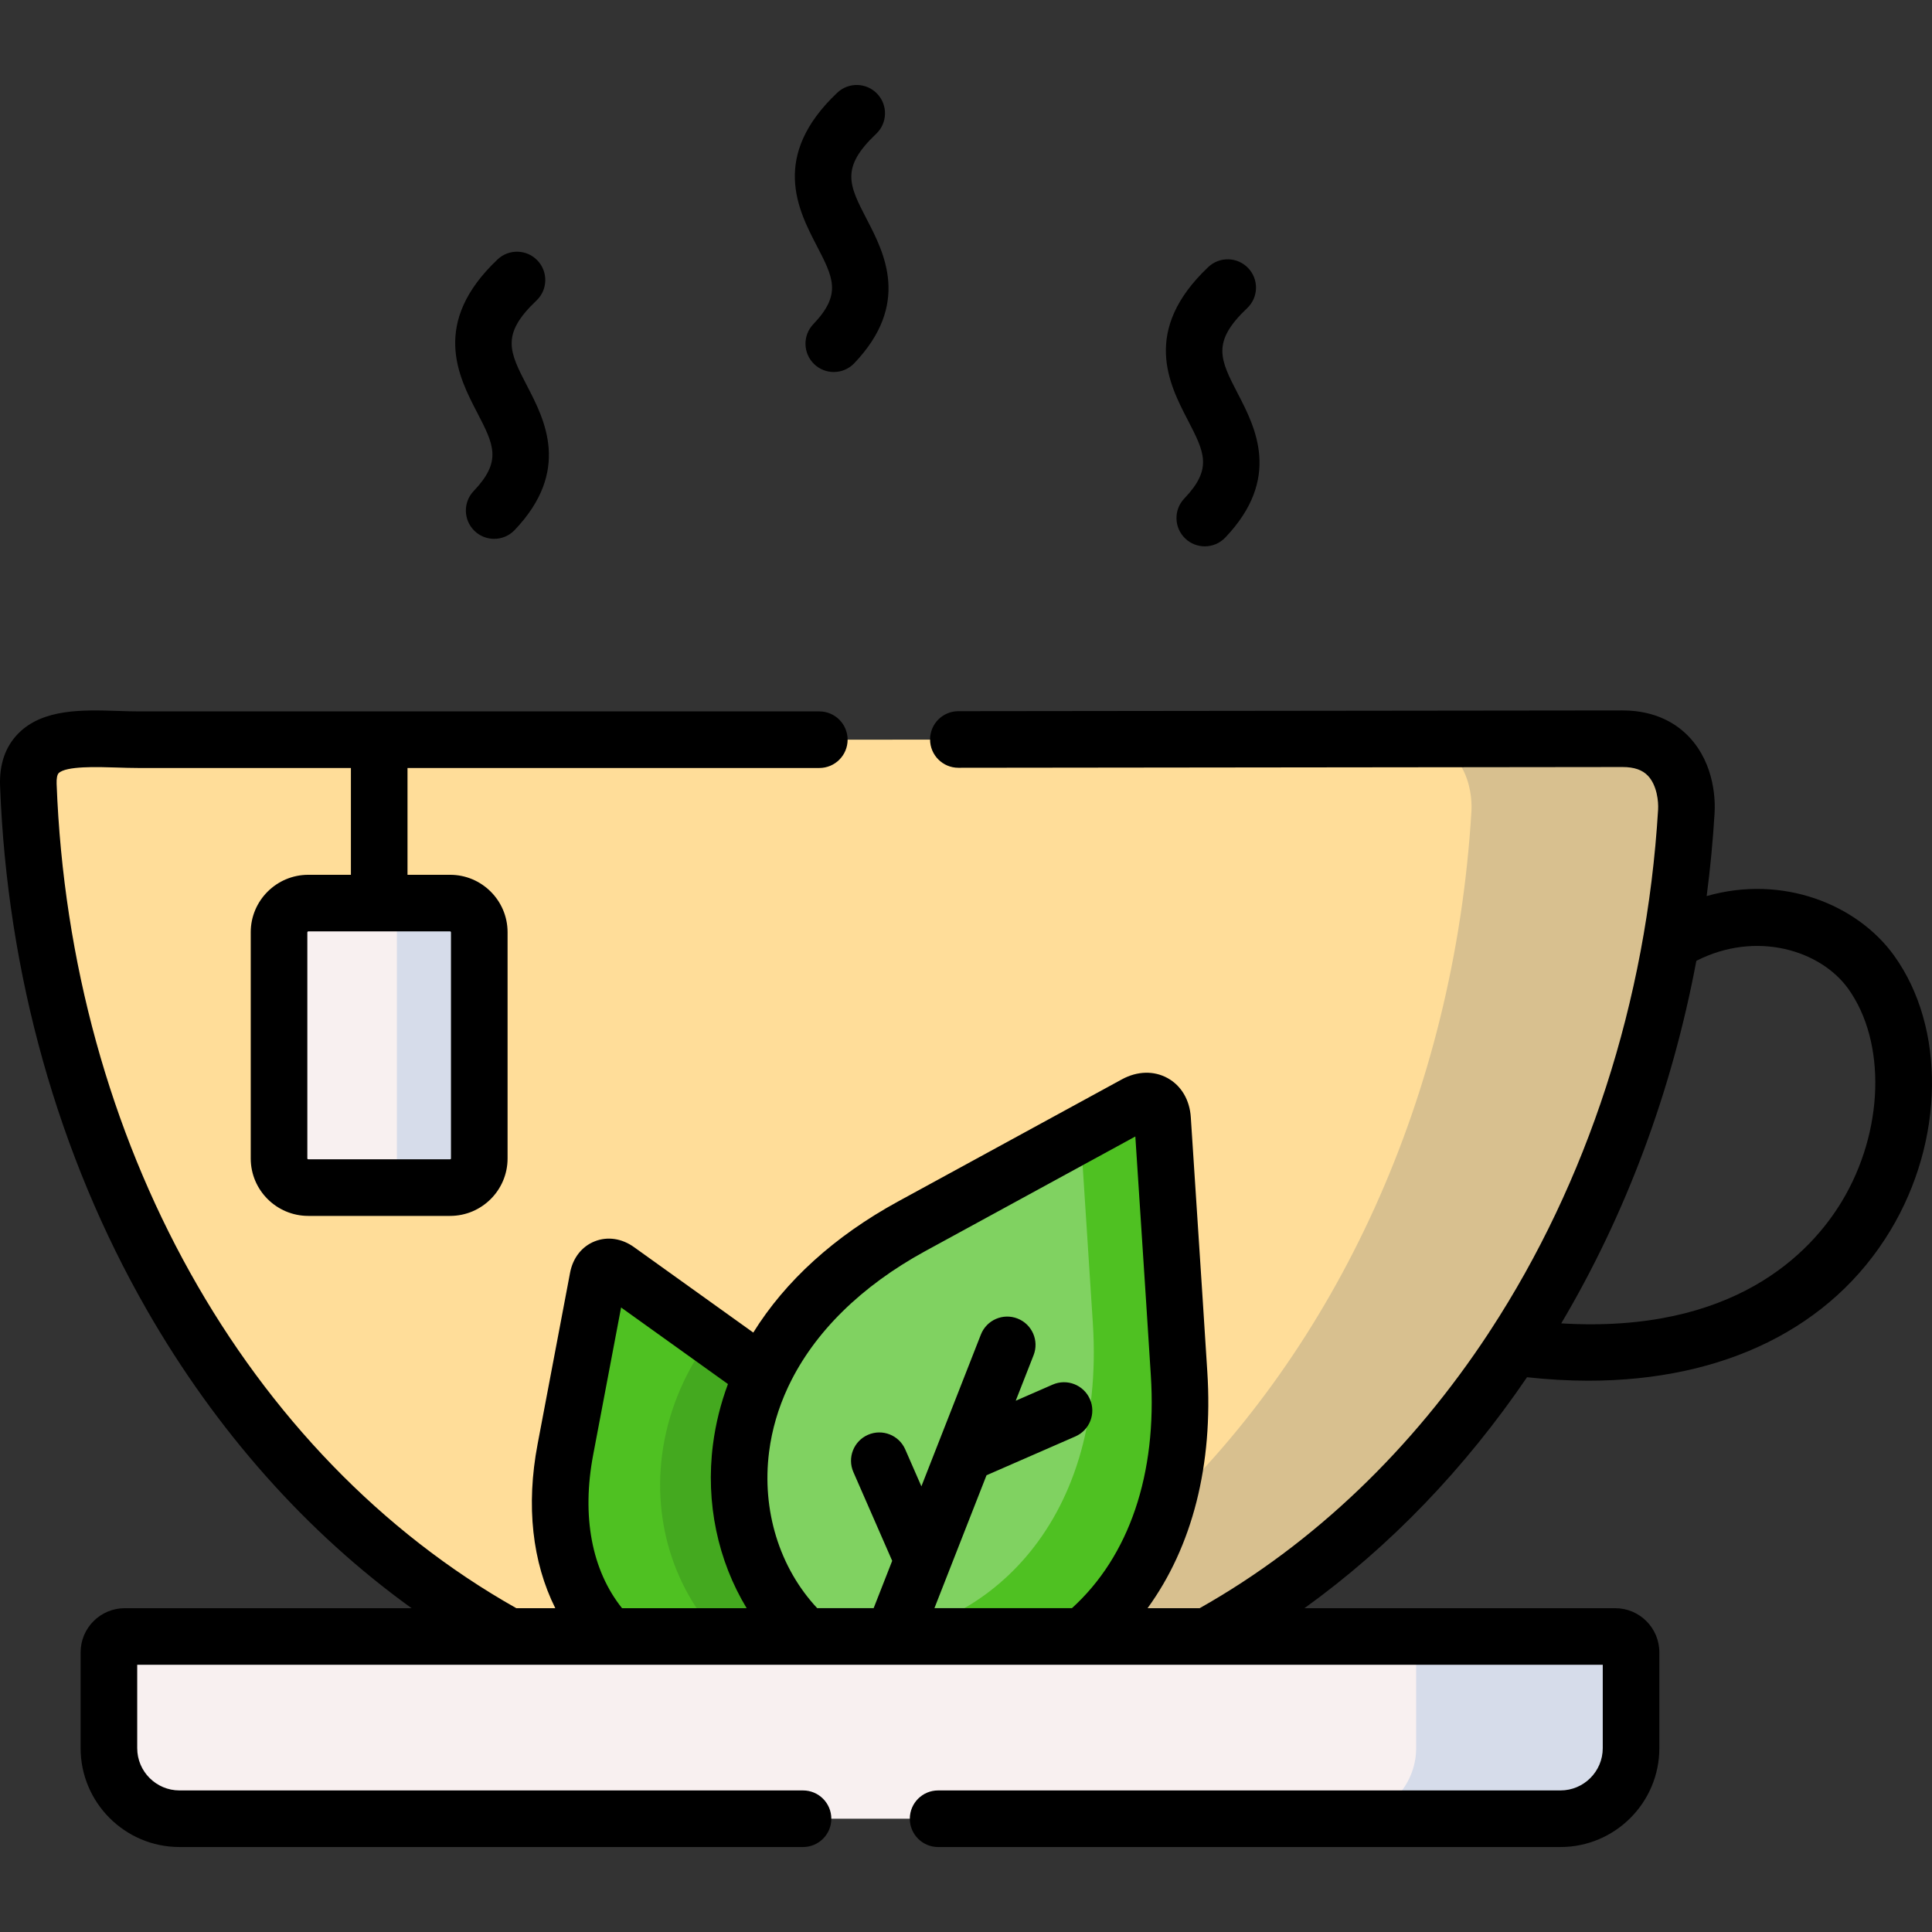 <?xml version="1.0"?>
<svg xmlns="http://www.w3.org/2000/svg" xmlns:xlink="http://www.w3.org/1999/xlink" xmlns:svgjs="http://svgjs.com/svgjs" version="1.1" width="512" height="512" x="0" y="0" viewBox="0 0 512 512" style="enable-background:new 0 0 512 512" xml:space="preserve" class=""><rect x="0" y="0" width="512" height="512" fill="#333333" stroke="none"/><g><g xmlns="http://www.w3.org/2000/svg"><g><path clip-rule="evenodd" d="m227.263 457.831h.114.114c116.121 0 211.232-107.094 219.409-242.821.369-6.044-1.959-19.24-16.893-19.24l-202.629.255h-190.678c-12.748 0-29.754-3.036-29.186 11.975 5.252 139.048 101.641 249.831 219.749 249.831z" fill="#ffdd99" fill-rule="evenodd" data-original="#fece85" style=""/></g><g><path clip-rule="evenodd" d="m306.815 401.56c-5.593 14.387-14.707 25.114-25.354 32.123 10.648-7.01 19.761-17.736 25.354-32.123zm83.13-186.55c-4.543 75.568-36.057 142.253-83.13 186.55-13.458 12.628-28.164 23.439-43.893 32.123h18.54 38.414c62.177-34.279 108.625-102.072 122.963-183.882 1.987-11.351 3.35-22.957 4.06-34.79.369-6.044-1.959-19.24-16.893-19.24l-55.136.085c13.315 1.021 15.416 13.365 15.075 19.154z" fill="#d8c08f" fill-rule="evenodd" data-original="#fdb440" style="" class=""/></g><g><path clip-rule="evenodd" d="m149.839 384.106c-5.423 28.519 5.678 48.156 21.038 57.038 5.423 3.121 11.357 4.909 17.319 5.306h.142c5.224.312 10.448-.482 15.331-2.44 4.599-1.816 16.208-11.091 12.18-8.201 9.514-6.824 5.131-53.82-13.685-71.623l-.909-.653-37.59-26.93c-2.356-1.703-4.685-.766-5.224 2.072z" fill="#4fc122" fill-rule="evenodd" data-original="#4fc122" style="" class=""/></g><g><path clip-rule="evenodd" d="m231.663 331.042c-14.309 9.762-23.906 21.254-29.499 33.144-9.681 20.46-7.609 42.111 2.158 58.173 3.095 5.108 6.984 9.677 11.527 13.451 2.442 2.043 5.11 3.831 7.921 5.392 35.915 19.779 93.266-6.754 88.695-77.242l-4.372-67.367c-.256-4.228-3.492-5.988-7.183-3.973l-59.281 32.35c-3.549 1.928-6.871 3.972-9.966 6.072z" fill="#80d261" fill-rule="evenodd" data-original="#80d261" style="" class=""/></g><g><path clip-rule="evenodd" d="m286.374 300.536 3.237 50.057c3.549 54.512-29.981 82.747-61.978 83.57-3.265.085-6.558-.113-9.767-.624-1.959-.284-3.89-.709-5.82-1.22 1.221 1.22 2.498 2.384 3.804 3.49 2.442 2.043 5.11 3.831 7.921 5.392 35.915 19.779 93.266-6.754 88.695-77.242l-4.372-67.367c-.256-4.228-3.492-5.988-7.183-3.973z" fill="#4fc122" fill-rule="evenodd" data-original="#4fc122" style="" class=""/></g><g><path clip-rule="evenodd" d="m181.212 366.087c-9.653 20.46-7.581 42.111 2.186 58.173 1.164 1.93 2.47 3.802 3.861 5.562.88 1.107 1.789 2.185 2.754 3.235 1.533 1.646 3.18 3.207 4.912 4.654 2.442 2.043 5.11 3.831 7.921 5.392.426.255.88.482 1.334.709 4.401-1.844 8.347-4.597 11.669-8.002-1.306-1.107-2.584-2.27-3.804-3.49-2.924-2.98-5.536-6.328-7.722-9.96-.852-1.39-1.618-2.809-2.356-4.257-7.666-15.522-8.631-35.216.199-53.916l-.909-.653-12.975-9.279c-2.811 3.858-5.168 7.831-7.07 11.832z" fill="#44a91f" fill-rule="evenodd" data-original="#44a91f" style="" class=""/></g><g><path clip-rule="evenodd" d="m33.066 433.682h394.981c2.3 0 4.202 1.901 4.202 4.2v25.397c0 10.301-8.432 18.7-18.71 18.7h-365.965c-10.306 0-18.71-8.4-18.71-18.7v-25.397c0-2.299 1.874-4.2 4.202-4.2z" fill="#f8f0f0" fill-rule="evenodd" data-original="#f8f2f0" style="" class=""/></g><g><path clip-rule="evenodd" d="m428.046 433.682h-56.953c2.3 0 4.202 1.901 4.202 4.2v25.397c0 10.301-8.432 18.7-18.738 18.7h56.981c10.278 0 18.71-8.4 18.71-18.7v-25.397c0-2.299-1.902-4.2-4.202-4.2z" fill="#d6dcea" fill-rule="evenodd" data-original="#d6dcea" style="" class=""/></g><g><path clip-rule="evenodd" d="m81.7 239.329c-4.259 0-7.751 3.49-7.751 7.719v59.96c0 4.257 3.492 7.719 7.751 7.719h37.59c4.259 0 7.722-3.462 7.722-7.719v-59.96c0-4.228-3.464-7.719-7.722-7.719h-18.795z" fill="#f8f0f0" fill-rule="evenodd" data-original="#f8f2f0" style="" class=""/></g><g><path clip-rule="evenodd" d="m105.18 247.047v59.96c0 4.257-3.464 7.719-7.722 7.719h21.833c4.259 0 7.722-3.462 7.722-7.719v-59.96c0-4.228-3.464-7.719-7.722-7.719h-18.795-3.038c4.258.001 7.722 3.491 7.722 7.719z" fill="#d6dcea" fill-rule="evenodd" data-original="#d6dcea" style="" class=""/></g><g><path d="m501.96 253.251c-9.776-13.582-29.53-21.542-49.676-15.785.949-7.258 1.654-14.595 2.1-21.998.175-2.863.206-12.779-6.727-20.149-3.024-3.215-8.542-7.047-17.66-7.047l-176.026.198c-4.142.005-7.496 3.366-7.491 7.508.005 4.138 3.361 7.491 7.499 7.491h.008l176.019-.198c3.054 0 5.255.761 6.728 2.326 2.391 2.543 2.81 6.827 2.679 8.964-3.076 51.103-18.922 98.876-44.402 137.932-.19.254-.362.524-.52.803-20.102 30.56-46.127 55.727-76.565 72.888h-13.812c11.871-16.323 17.433-37.971 15.831-62.702l-1.25-19.536-3.117-47.791c-.273-4.622-2.511-8.427-6.139-10.439-3.632-2.013-8.046-1.898-12.118.319l-59.288 32.348c-16.913 9.234-29.941 21.122-38.406 34.761l-31.58-22.624c-3.245-2.338-7.055-2.9-10.454-1.548-3.395 1.353-5.77 4.379-6.517 8.306l-8.608 45.433c-3.099 16.318-1.408 31.265 4.689 43.474h-10.331c-71.637-40.4-118.256-123.906-121.82-218.465-.052-1.378.145-2.429.525-2.812 1.93-1.939 10.294-1.668 15.29-1.509 1.938.063 3.943.128 5.877.128h56.296v28.305h-11.294c-8.409 0-15.251 6.827-15.251 15.217v59.96c0 8.392 6.841 15.218 15.251 15.218h37.59c8.393 0 15.222-6.827 15.222-15.218v-59.96c0-8.391-6.828-15.217-15.222-15.217h-11.296v-28.305h109.133c4.142 0 7.499-3.357 7.499-7.499s-3.358-7.499-7.499-7.499h-180.427c-1.692 0-3.489-.059-5.392-.12-9.319-.302-19.881-.643-26.41 5.922-3.456 3.475-5.097 8.171-4.878 13.955 1.874 49.74 15.328 97.76 38.905 138.87 18.404 32.089 42.368 59.01 70.149 79.03h-76.008c-6.452 0-11.701 5.249-11.701 11.699v25.397c0 14.447 11.757 26.2 26.209 26.2h165.238c4.142 0 7.499-3.357 7.499-7.499s-3.358-7.499-7.499-7.499h-165.238c-6.182 0-11.21-5.025-11.21-11.201v-22.098h98.514 26.51c.013 0 .026.002.04.002s.028-.002.042-.002h125.373c.012 0 .024.002.036.002.008 0 .015-.002.023-.002h32.974 104.874v22.098c0 6.176-5.029 11.201-11.211 11.201h-164.926c-4.142 0-7.499 3.357-7.499 7.499s3.358 7.499 7.499 7.499h164.925c14.452 0 26.21-11.753 26.21-26.2v-25.397c0-6.451-5.25-11.699-11.701-11.699h-82.347c22.74-16.372 42.626-37.163 58.979-61.204 5.568.609 10.997.92 16.268.92 35.901-.002 64.457-13.98 80.021-39.797 14.331-23.774 14.74-53.729.992-72.854zm-382.447-6.204v59.96c0 .115-.106.22-.223.22h-37.59c-.133 0-.252-.123-.252-.22v-59.96c0-.07.119-.219.252-.219h37.59c.111 0 .223.127.223.219zm125.707 84.5 55.656-30.365 2.852 43.73 1.25 19.532c1.694 26.166-5.718 47.963-20.905 61.738h-36.441l13.806-35.224 23.536-10.28c3.796-1.658 5.529-6.079 3.871-9.874s-6.077-5.527-9.874-3.871l-9.792 4.277 4.728-12.064c1.512-3.856-.389-8.208-4.245-9.719-3.859-1.513-8.208.39-9.719 4.245l-15.766 40.225-4.28-9.788c-1.659-3.796-6.082-5.527-9.876-3.867-3.795 1.66-5.526 6.081-3.866 9.876l10.284 23.52-4.917 12.544h-14.953c-9.998-10.684-14.744-25.963-12.749-41.47.755-5.872 2.433-11.564 4.969-17.007.107-.203.206-.409.294-.618 6.689-13.948 19.058-26.216 36.137-35.54zm-88.015 53.958 7.391-39.01 28.319 20.289c-1.926 5.17-3.265 10.521-3.971 16.015-1.987 15.447 1.292 30.78 8.926 43.384h-33.026c-8.022-10.037-10.744-24.334-7.639-40.678zm330.917-67.146c-8.28 13.736-28.661 35.099-74.375 32.347 17.005-28.698 29.274-61.296 35.805-96.079 15.852-8.089 32.901-2.804 40.233 7.382 10.181 14.165 9.483 37.863-1.663 56.35z" fill="#000000" data-original="#000000" style="" class=""/><path d="m125.529 130.127c-2.857 2.999-2.741 7.745.258 10.603 1.452 1.383 3.313 2.069 5.171 2.069 1.98 0 3.957-.78 5.431-2.327 14.962-15.707 7.96-29.205 3.328-38.138-4.716-9.094-7.084-13.659 2.447-22.685 3.007-2.848 3.135-7.595.288-10.602-2.849-3.009-7.595-3.136-10.602-.288-17.73 16.794-10.338 31.048-5.447 40.48 4.464 8.609 6.706 12.931-.874 20.888z" fill="#000000" data-original="#000000" style="" class=""/><path d="m215.533 85.912c-2.859 2.997-2.746 7.743.251 10.603 1.452 1.385 3.315 2.072 5.175 2.072 1.979 0 3.954-.778 5.428-2.324 14.962-15.688 7.968-29.18 3.339-38.108-4.714-9.092-7.08-13.656 2.465-22.686 3.009-2.846 3.14-7.593.293-10.602-2.847-3.01-7.593-3.14-10.602-.294-17.753 16.797-10.362 31.053-5.471 40.486 4.457 8.598 6.694 12.914-.878 20.853z" fill="#000000" data-original="#000000" style="" class=""/><path d="m313.852 132.11c-2.858 2.997-2.746 7.743.252 10.603 1.452 1.385 3.314 2.072 5.174 2.072 1.978 0 3.955-.778 5.428-2.324 14.962-15.689 7.972-29.182 3.346-38.111-4.711-9.093-7.075-13.657 2.459-22.686 3.008-2.848 3.136-7.595.288-10.602-2.848-3.009-7.595-3.135-10.602-.288-17.731 16.793-10.348 31.045-5.462 40.475 4.457 8.601 6.693 12.918-.883 20.861z" fill="#000000" data-original="#000000" style="" class=""/></g></g></g></svg>

